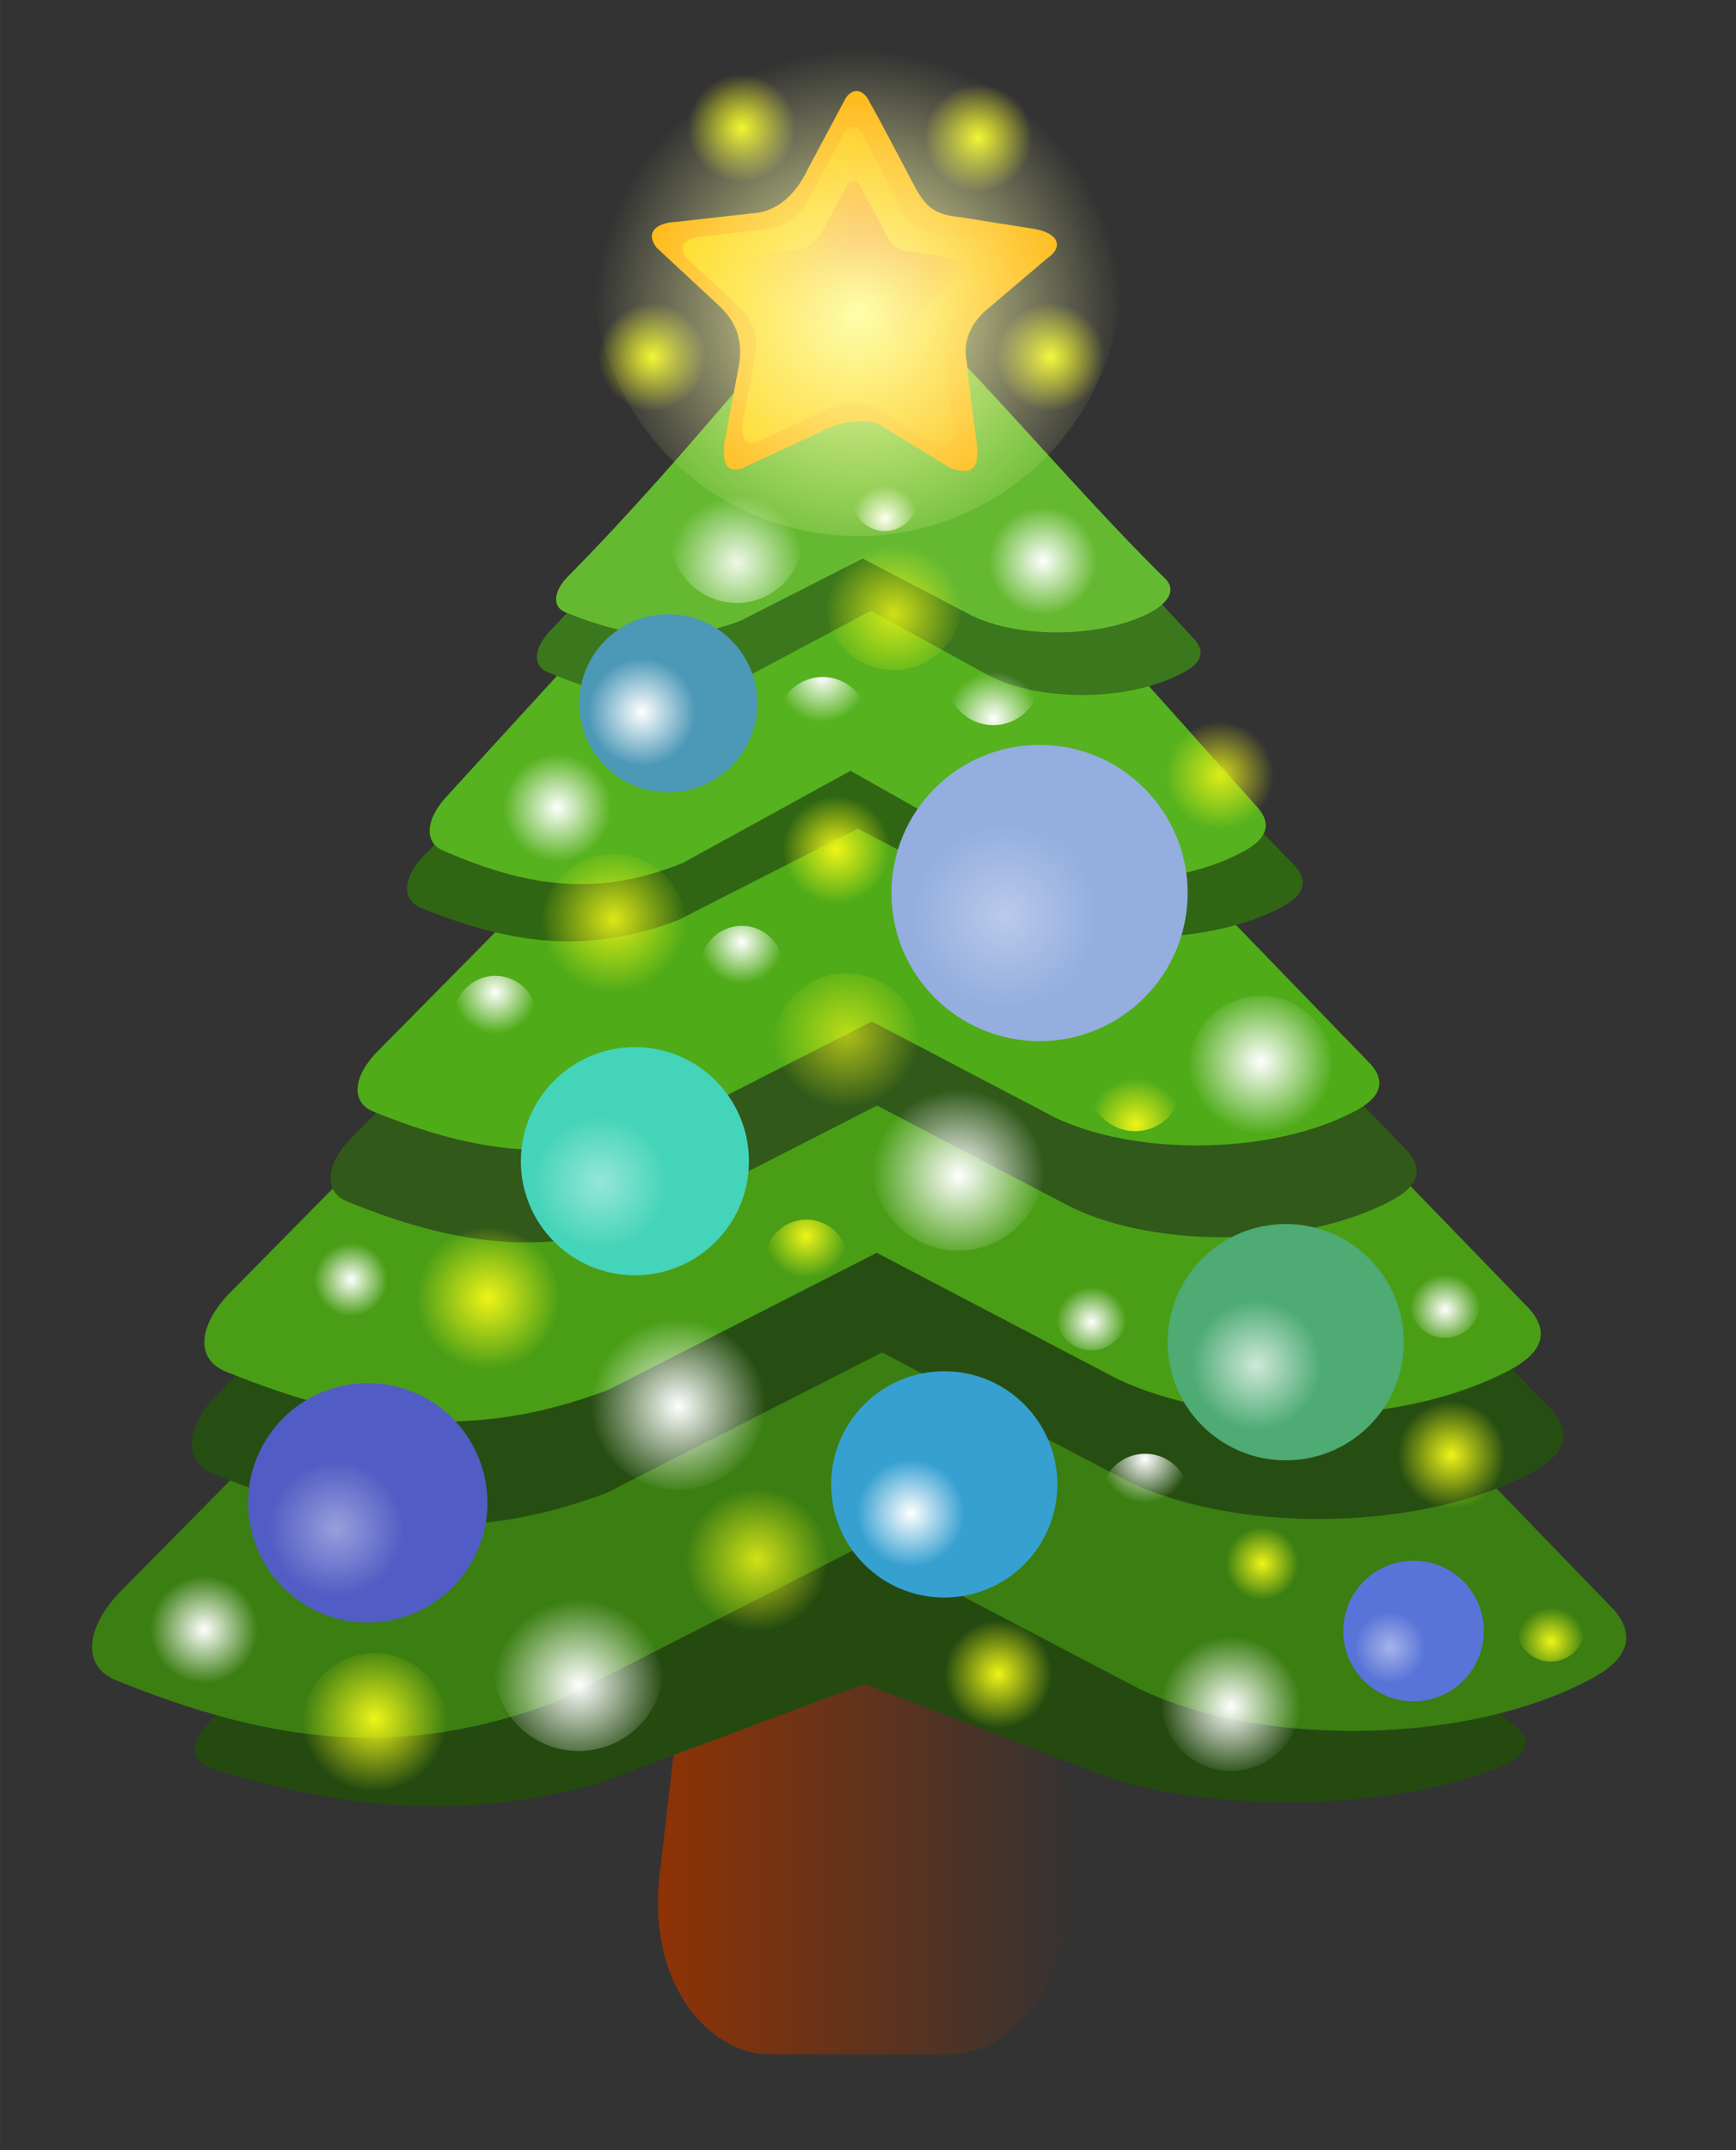 <?xml version="1.0" encoding="UTF-8" standalone="no"?>
<svg
   xmlns:dc="http://purl.org/dc/elements/1.1/"
   xmlns:cc="http://creativecommons.org/ns#"
   xmlns:rdf="http://www.w3.org/1999/02/22-rdf-syntax-ns#"
   xmlns:svg="http://www.w3.org/2000/svg"
   xmlns="http://www.w3.org/2000/svg"
   xmlns:xlink="http://www.w3.org/1999/xlink"
   xmlns:sodipodi="http://sodipodi.sourceforge.net/DTD/sodipodi-0.dtd"
   xmlns:inkscape="http://www.inkscape.org/namespaces/inkscape"
   width="21"
   height="26"
   viewBox="0 0 5.556 6.879"
   version="1.1"
   id="svg8"
   inkscape:version="0.92.3 (2405546, 2018-03-11)"
   sodipodi:docname="Ani_hh_2.svg">
  <rect x="0" y="0" width="5.556" height="6.879" fill="#333333" stroke="none"/>
  <defs
     id="defs2">
    <linearGradient
       inkscape:collect="always"
       id="linearGradient4262">
      <stop
         style="stop-color:#fdffaa;stop-opacity:1;"
         offset="0"
         id="stop4258" />
      <stop
         style="stop-color:#fdffaa;stop-opacity:0;"
         offset="1"
         id="stop4260" />
    </linearGradient>
    <linearGradient
       inkscape:collect="always"
       id="linearGradient4043">
      <stop
         style="stop-color:#eff418;stop-opacity:1;"
         offset="0"
         id="stop4039" />
      <stop
         style="stop-color:#eff418;stop-opacity:0;"
         offset="1"
         id="stop4041" />
    </linearGradient>
    <linearGradient
       inkscape:collect="always"
       id="linearGradient3801">
      <stop
         style="stop-color:#ffffff;stop-opacity:1;"
         offset="0"
         id="stop3797" />
      <stop
         style="stop-color:#ffffff;stop-opacity:0;"
         offset="1"
         id="stop3799" />
    </linearGradient>
    <linearGradient
       inkscape:collect="always"
       id="linearGradient3719">
      <stop
         style="stop-color:#ffffff;stop-opacity:1;"
         offset="0"
         id="stop3715" />
      <stop
         style="stop-color:#ffffff;stop-opacity:0;"
         offset="1"
         id="stop3717" />
    </linearGradient>
    <linearGradient
       inkscape:collect="always"
       id="linearGradient3593">
      <stop
         style="stop-color:#8f3305;stop-opacity:1;"
         offset="0"
         id="stop3589" />
      <stop
         style="stop-color:#8f3305;stop-opacity:0;"
         offset="1"
         id="stop3591" />
    </linearGradient>
    <linearGradient
       inkscape:collect="always"
       id="linearGradient1569">
      <stop
         style="stop-color:#f40b28;stop-opacity:1;"
         offset="0"
         id="stop1565" />
      <stop
         style="stop-color:#f40b28;stop-opacity:0;"
         offset="1"
         id="stop1567" />
    </linearGradient>
    <linearGradient
       inkscape:collect="always"
       id="linearGradient1537">
      <stop
         style="stop-color:#ffd200;stop-opacity:1;"
         offset="0"
         id="stop1533" />
      <stop
         style="stop-color:#ffd200;stop-opacity:0;"
         offset="1"
         id="stop1535" />
    </linearGradient>
    <linearGradient
       inkscape:collect="always"
       id="linearGradient1521">
      <stop
         style="stop-color:#59341f;stop-opacity:1;"
         offset="0"
         id="stop1517" />
      <stop
         style="stop-color:#59341f;stop-opacity:0;"
         offset="1"
         id="stop1519" />
    </linearGradient>
    <linearGradient
       inkscape:collect="always"
       id="linearGradient5014">
      <stop
         style="stop-color:#ffffff;stop-opacity:1;"
         offset="0"
         id="stop5010" />
      <stop
         style="stop-color:#ffffff;stop-opacity:0;"
         offset="1"
         id="stop5012" />
    </linearGradient>
    <linearGradient
       inkscape:collect="always"
       xlink:href="#linearGradient1537"
       id="linearGradient1539"
       x1="2.182"
       y1="291.033"
       x2="3.27"
       y2="291.033"
       gradientUnits="userSpaceOnUse" />
    <radialGradient
       inkscape:collect="always"
       xlink:href="#linearGradient1569"
       id="radialGradient1571"
       cx="2.727"
       cy="291.043"
       fx="2.727"
       fy="291.043"
       r="0.367"
       gradientTransform="matrix(1,0,0,0.937,0,18.206)"
       gradientUnits="userSpaceOnUse" />
    <radialGradient
       inkscape:collect="always"
       xlink:href="#linearGradient1521"
       id="radialGradient1573"
       cx="2.77"
       cy="295.979"
       fx="2.77"
       fy="295.979"
       r="0.676"
       gradientTransform="matrix(1,0,0,1.074,0,-21.785)"
       gradientUnits="userSpaceOnUse" />
    <linearGradient
       inkscape:collect="always"
       xlink:href="#linearGradient3593"
       id="linearGradient3595"
       x1="2.094"
       y1="295.979"
       x2="3.446"
       y2="295.979"
       gradientUnits="userSpaceOnUse" />
    <radialGradient
       inkscape:collect="always"
       xlink:href="#linearGradient3801"
       id="radialGradient3803"
       cx="1.076"
       cy="295.012"
       fx="1.076"
       fy="295.012"
       r="0.216"
       gradientUnits="userSpaceOnUse" />
    <radialGradient
       inkscape:collect="always"
       xlink:href="#linearGradient5014"
       id="radialGradient3805"
       cx="2.915"
       cy="294.963"
       fx="2.915"
       fy="294.963"
       r="0.173"
       gradientUnits="userSpaceOnUse" />
    <radialGradient
       inkscape:collect="always"
       xlink:href="#linearGradient5014"
       id="radialGradient3807"
       cx="4.021"
       cy="294.489"
       fx="4.021"
       fy="294.489"
       r="0.209"
       gradientUnits="userSpaceOnUse" />
    <radialGradient
       inkscape:collect="always"
       xlink:href="#linearGradient5014"
       id="radialGradient3809"
       cx="4.449"
       cy="295.392"
       fx="4.449"
       fy="295.392"
       r="0.114"
       gradientUnits="userSpaceOnUse" />
    <radialGradient
       inkscape:collect="always"
       xlink:href="#linearGradient3719"
       id="radialGradient3811"
       cx="3.216"
       cy="293.052"
       fx="3.216"
       fy="293.052"
       r="0.296"
       gradientUnits="userSpaceOnUse" />
    <radialGradient
       inkscape:collect="always"
       xlink:href="#linearGradient5014"
       id="radialGradient3813"
       cx="1.921"
       cy="293.904"
       fx="1.921"
       fy="293.904"
       r="0.216"
       gradientUnits="userSpaceOnUse" />
    <radialGradient
       inkscape:collect="always"
       xlink:href="#linearGradient5014"
       id="radialGradient3815"
       cx="2.054"
       cy="292.4"
       fx="2.054"
       fy="292.4"
       r="0.173"
       gradientUnits="userSpaceOnUse" />
    <radialGradient
       gradientTransform="translate(1.284,-0.483)"
       inkscape:collect="always"
       xlink:href="#linearGradient3801"
       id="radialGradient3815-0"
       cx="2.054"
       cy="292.4"
       fx="2.054"
       fy="292.4"
       r="0.173"
       gradientUnits="userSpaceOnUse" />
    <radialGradient
       gradientTransform="matrix(0.608,0,0,0.608,1.584,114.001)"
       inkscape:collect="always"
       xlink:href="#linearGradient3801"
       id="radialGradient3815-2"
       cx="2.054"
       cy="292.4"
       fx="2.054"
       fy="292.4"
       r="0.173"
       gradientUnits="userSpaceOnUse" />
    <radialGradient
       gradientTransform="matrix(0.838,0,0,0.838,0.911,47.255)"
       inkscape:collect="always"
       xlink:href="#linearGradient3801"
       id="radialGradient3815-6"
       cx="2.054"
       cy="292.4"
       fx="2.054"
       fy="292.4"
       r="0.173"
       gradientUnits="userSpaceOnUse" />
    <radialGradient
       gradientTransform="matrix(1.346,0,0,1.346,1.27,-100.056)"
       inkscape:collect="always"
       xlink:href="#linearGradient3801"
       id="radialGradient3815-7"
       cx="2.054"
       cy="292.4"
       fx="2.054"
       fy="292.4"
       r="0.173"
       gradientUnits="userSpaceOnUse" />
    <radialGradient
       gradientTransform="matrix(0.769,0,0,0.769,0.794,68.278)"
       inkscape:collect="always"
       xlink:href="#linearGradient3801"
       id="radialGradient3815-00"
       cx="2.054"
       cy="292.4"
       fx="2.054"
       fy="292.4"
       r="0.173"
       gradientUnits="userSpaceOnUse" />
    <radialGradient
       gradientTransform="matrix(1.6,0,0,1.6,-0.219,-173.959)"
       inkscape:collect="always"
       xlink:href="#linearGradient3801"
       id="radialGradient3815-3"
       cx="2.054"
       cy="292.4"
       fx="2.054"
       fy="292.4"
       r="0.173"
       gradientUnits="userSpaceOnUse" />
    <radialGradient
       gradientTransform="translate(-1.401,2.935)"
       inkscape:collect="always"
       xlink:href="#linearGradient3801"
       id="radialGradient3815-31"
       cx="2.054"
       cy="292.4"
       fx="2.054"
       fy="292.4"
       r="0.173"
       gradientUnits="userSpaceOnUse" />
    <radialGradient
       gradientTransform="matrix(1.577,0,0,1.577,-1.387,-165.607)"
       inkscape:collect="always"
       xlink:href="#linearGradient3801"
       id="radialGradient3815-76"
       cx="2.054"
       cy="292.4"
       fx="2.054"
       fy="292.4"
       r="0.173"
       gradientUnits="userSpaceOnUse" />
    <radialGradient
       gradientTransform="matrix(1.3,0,0,1.3,1.269,-84.54)"
       inkscape:collect="always"
       xlink:href="#linearGradient3801"
       id="radialGradient3815-23"
       cx="2.054"
       cy="292.4"
       fx="2.054"
       fy="292.4"
       r="0.173"
       gradientUnits="userSpaceOnUse" />
    <radialGradient
       gradientTransform="matrix(0.677,0,0,0.677,-0.267,96.259)"
       inkscape:collect="always"
       xlink:href="#linearGradient3801"
       id="radialGradient3815-78"
       cx="2.054"
       cy="292.4"
       fx="2.054"
       fy="292.4"
       r="0.173"
       gradientUnits="userSpaceOnUse" />
    <radialGradient
       gradientTransform="matrix(1.623,0,0,1.623,-1.163,-179.944)"
       inkscape:collect="always"
       xlink:href="#linearGradient3801"
       id="radialGradient3815-60"
       cx="2.054"
       cy="292.4"
       fx="2.054"
       fy="292.4"
       r="0.173"
       gradientUnits="userSpaceOnUse" />
    <radialGradient
       gradientTransform="matrix(0.769,0,0,0.769,0.005,68.438)"
       inkscape:collect="always"
       xlink:href="#linearGradient3801"
       id="radialGradient3815-4"
       cx="2.054"
       cy="292.4"
       fx="2.054"
       fy="292.4"
       r="0.173"
       gradientUnits="userSpaceOnUse" />
    <radialGradient
       gradientTransform="matrix(0.815,0,0,0.815,1.99,56.483)"
       inkscape:collect="always"
       xlink:href="#linearGradient3801"
       id="radialGradient3815-22"
       cx="2.054"
       cy="292.4"
       fx="2.054"
       fy="292.4"
       r="0.173"
       gradientUnits="userSpaceOnUse" />
    <radialGradient
       gradientTransform="matrix(0.654,0,0,0.654,2.15,103.121)"
       inkscape:collect="always"
       xlink:href="#linearGradient3801"
       id="radialGradient3815-40"
       cx="2.054"
       cy="292.4"
       fx="2.054"
       fy="292.4"
       r="0.173"
       gradientUnits="userSpaceOnUse" />
    <radialGradient
       gradientTransform="matrix(0.654,0,0,0.654,3.282,103.081)"
       inkscape:collect="always"
       xlink:href="#linearGradient3801"
       id="radialGradient3815-1"
       cx="2.054"
       cy="292.4"
       fx="2.054"
       fy="292.4"
       r="0.173"
       gradientUnits="userSpaceOnUse" />
    <radialGradient
       gradientTransform="matrix(0.862,0,0,0.862,1.409,40.369)"
       inkscape:collect="always"
       xlink:href="#linearGradient3801"
       id="radialGradient3815-8"
       cx="2.054"
       cy="292.4"
       fx="2.054"
       fy="292.4"
       r="0.173"
       gradientUnits="userSpaceOnUse" />
    <radialGradient
       gradientTransform="matrix(1.231,0,0,1.231,-0.17,-68.026)"
       inkscape:collect="always"
       xlink:href="#linearGradient3801"
       id="radialGradient3815-05"
       cx="2.054"
       cy="292.4"
       fx="2.054"
       fy="292.4"
       r="0.173"
       gradientUnits="userSpaceOnUse" />
    <radialGradient
       gradientTransform="translate(-0.27,0.306)"
       inkscape:collect="always"
       xlink:href="#linearGradient3801"
       id="radialGradient3815-32"
       cx="2.054"
       cy="292.4"
       fx="2.054"
       fy="292.4"
       r="0.173"
       gradientUnits="userSpaceOnUse" />
    <radialGradient
       inkscape:collect="always"
       xlink:href="#linearGradient4043"
       id="radialGradient4045"
       cx="4.645"
       cy="294.777"
       fx="4.645"
       fy="294.777"
       r="0.173"
       gradientUnits="userSpaceOnUse" />
    <radialGradient
       gradientTransform="matrix(0.862,0,0,0.862,-0.369,39.62)"
       inkscape:collect="always"
       xlink:href="#linearGradient4043"
       id="radialGradient4045-0"
       cx="4.645"
       cy="294.777"
       fx="4.645"
       fy="294.777"
       r="0.173"
       gradientUnits="userSpaceOnUse" />
    <radialGradient
       gradientTransform="translate(-1.45,0.701)"
       inkscape:collect="always"
       xlink:href="#linearGradient4043"
       id="radialGradient4045-8"
       cx="4.645"
       cy="294.777"
       fx="4.645"
       fy="294.777"
       r="0.173"
       gradientUnits="userSpaceOnUse" />
    <radialGradient
       gradientTransform="matrix(1.323,0,0,1.323,-3.723,-94.881)"
       inkscape:collect="always"
       xlink:href="#linearGradient4043"
       id="radialGradient4045-3"
       cx="4.645"
       cy="294.777"
       fx="4.645"
       fy="294.777"
       r="0.173"
       gradientUnits="userSpaceOnUse" />
    <radialGradient
       gradientTransform="matrix(0.677,0,0,0.677,0.895,95.558)"
       inkscape:collect="always"
       xlink:href="#linearGradient4043"
       id="radialGradient4045-05"
       cx="4.645"
       cy="294.777"
       fx="4.645"
       fy="294.777"
       r="0.173"
       gradientUnits="userSpaceOnUse" />
    <radialGradient
       gradientTransform="matrix(1.323,0,0,1.323,-4.583,-95.718)"
       inkscape:collect="always"
       xlink:href="#linearGradient4043"
       id="radialGradient4045-6"
       cx="4.645"
       cy="294.777"
       fx="4.645"
       fy="294.777"
       r="0.173"
       gradientUnits="userSpaceOnUse" />
    <radialGradient
       gradientTransform="matrix(1.346,0,0,1.346,-4.288,-103.71)"
       inkscape:collect="always"
       xlink:href="#linearGradient4043"
       id="radialGradient4045-68"
       cx="4.645"
       cy="294.777"
       fx="4.645"
       fy="294.777"
       r="0.173"
       gradientUnits="userSpaceOnUse" />
    <radialGradient
       gradientTransform="translate(-1.968,-1.936)"
       inkscape:collect="always"
       xlink:href="#linearGradient4043"
       id="radialGradient4045-2"
       cx="4.645"
       cy="294.777"
       fx="4.645"
       fy="294.777"
       r="0.173"
       gradientUnits="userSpaceOnUse" />
    <radialGradient
       gradientTransform="matrix(1.277,0,0,1.277,-3.071,-84.346)"
       inkscape:collect="always"
       xlink:href="#linearGradient4043"
       id="radialGradient4045-9"
       cx="4.645"
       cy="294.777"
       fx="4.645"
       fy="294.777"
       r="0.173"
       gradientUnits="userSpaceOnUse" />
    <radialGradient
       gradientTransform="translate(-2.557,-3.513)"
       inkscape:collect="always"
       xlink:href="#linearGradient4043"
       id="radialGradient4045-81"
       cx="4.645"
       cy="294.777"
       fx="4.645"
       fy="294.777"
       r="0.173"
       gradientUnits="userSpaceOnUse" />
    <radialGradient
       gradientTransform="translate(-2.271,-4.246)"
       inkscape:collect="always"
       xlink:href="#linearGradient4043"
       id="radialGradient4045-96"
       cx="4.645"
       cy="294.777"
       fx="4.645"
       fy="294.777"
       r="0.173"
       gradientUnits="userSpaceOnUse" />
    <radialGradient
       gradientTransform="translate(-1.514,-4.214)"
       inkscape:collect="always"
       xlink:href="#linearGradient4043"
       id="radialGradient4045-97"
       cx="4.645"
       cy="294.777"
       fx="4.645"
       fy="294.777"
       r="0.173"
       gradientUnits="userSpaceOnUse" />
    <radialGradient
       gradientTransform="translate(-1.283,-3.513)"
       inkscape:collect="always"
       xlink:href="#linearGradient4043"
       id="radialGradient4045-1"
       cx="4.645"
       cy="294.777"
       fx="4.645"
       fy="294.777"
       r="0.173"
       gradientUnits="userSpaceOnUse" />
    <radialGradient
       gradientTransform="matrix(0.769,0,0,0.769,-0.992,67.39)"
       inkscape:collect="always"
       xlink:href="#linearGradient4043"
       id="radialGradient4045-02"
       cx="4.645"
       cy="294.777"
       fx="4.645"
       fy="294.777"
       r="0.173"
       gradientUnits="userSpaceOnUse" />
    <radialGradient
       gradientTransform="matrix(0.631,0,0,0.631,2.033,109.368)"
       inkscape:collect="always"
       xlink:href="#linearGradient4043"
       id="radialGradient4045-4"
       cx="4.645"
       cy="294.777"
       fx="4.645"
       fy="294.777"
       r="0.173"
       gradientUnits="userSpaceOnUse" />
    <radialGradient
       gradientTransform="matrix(1.346,0,0,1.346,-5.053,-101.152)"
       inkscape:collect="always"
       xlink:href="#linearGradient4043"
       id="radialGradient4045-5"
       cx="4.645"
       cy="294.777"
       fx="4.645"
       fy="294.777"
       r="0.173"
       gradientUnits="userSpaceOnUse" />
    <radialGradient
       gradientTransform="matrix(1.369,0,0,1.369,-3.651,-110.125)"
       inkscape:collect="always"
       xlink:href="#linearGradient4043"
       id="radialGradient4045-18"
       cx="4.645"
       cy="294.777"
       fx="4.645"
       fy="294.777"
       r="0.173"
       gradientUnits="userSpaceOnUse" />
    <radialGradient
       gradientTransform="translate(-0.741,-2.175)"
       inkscape:collect="always"
       xlink:href="#linearGradient4043"
       id="radialGradient4045-20"
       cx="4.645"
       cy="294.777"
       fx="4.645"
       fy="294.777"
       r="0.173"
       gradientUnits="userSpaceOnUse" />
    <radialGradient
       inkscape:collect="always"
       xlink:href="#linearGradient4262"
       id="radialGradient4264"
       cx="5.063"
       cy="292.877"
       fx="5.063"
       fy="292.877"
       r="0.742"
       gradientUnits="userSpaceOnUse"
       gradientTransform="matrix(1.14,0,0,1.14,-3.025,-42.753)" />
  </defs>
  <sodipodi:namedview
     id="base"
     pagecolor="#ffffff"
     bordercolor="#666666"
     borderopacity="1.0"
     inkscape:pageopacity="0.0"
     inkscape:pageshadow="2"
     inkscape:zoom="33.210618"
     inkscape:cx="18.372232"
     inkscape:cy="15.062271"
     inkscape:document-units="mm"
     inkscape:current-layer="layer1"
     showgrid="false"
     inkscape:window-width="1920"
     inkscape:window-height="1138"
     inkscape:window-x="-8"
     inkscape:window-y="32"
     inkscape:window-maximized="1"
     showguides="true"
     inkscape:guide-bbox="true"
     guidetolerance="1"
     objecttolerance="4"
     gridtolerance="1"
     inkscape:snap-path-mask="true"
     inkscape:snap-path-clip="false"
     inkscape:showpageshadow="false">
    <sodipodi:guide
       position="335.335,274.24"
       orientation="0,1"
       id="guide1141"
       inkscape:locked="false" />
    <sodipodi:guide
       position="339.192,328.242"
       orientation="0,1"
       id="guide1143"
       inkscape:locked="false" />
    <sodipodi:guide
       position="330.731,340.81"
       orientation="0,1"
       id="guide1145"
       inkscape:locked="false" />
    <sodipodi:guide
       position="726.04,313.187"
       orientation="0,1"
       id="guide1147"
       inkscape:locked="false" />
    <sodipodi:guide
       position="691.076,289.296"
       orientation="0,1"
       id="guide1149"
       inkscape:locked="false" />
    <sodipodi:guide
       position="365.073,726.12"
       orientation="1,0"
       id="guide1161"
       inkscape:locked="false" />
    <sodipodi:guide
       position="365.073,282.328"
       orientation="1,0"
       id="guide1163"
       inkscape:locked="false" />
    <sodipodi:guide
       position="385.604,301.241"
       orientation="1,0"
       id="guide1165"
       inkscape:locked="false" />
    <sodipodi:guide
       position="399.926,620.774"
       orientation="1,0"
       id="guide1167"
       inkscape:locked="false" />
    <sodipodi:guide
       position="388.59,302.735"
       orientation="1,0"
       id="guide1169"
       inkscape:locked="false" />
    <sodipodi:guide
       position="767.072,317.069"
       orientation="0,1"
       id="guide1171"
       inkscape:locked="false" />
    <sodipodi:guide
       position="421.937,294.647"
       orientation="1,0"
       id="guide1173"
       inkscape:locked="false" />
    <sodipodi:guide
       position="436.993,284.941"
       orientation="1,0"
       id="guide1175"
       inkscape:locked="false" />
    <sodipodi:guide
       position="447.901,614.571"
       orientation="1,0"
       id="guide1177"
       inkscape:locked="false" />
    <sodipodi:guide
       position="474.073,289.296"
       orientation="1,0"
       id="guide1179"
       inkscape:locked="false" />
    <sodipodi:guide
       position="486.777,766.353"
       orientation="1,0"
       id="guide1181"
       inkscape:locked="false" />
    <sodipodi:guide
       position="503.562,264.411"
       orientation="1,0"
       id="guide1183"
       inkscape:locked="false" />
    <sodipodi:guide
       position="510.764,797.784"
       orientation="1,0"
       id="guide1185"
       inkscape:locked="false" />
    <sodipodi:guide
       position="719.619,702.662"
       orientation="1,0"
       id="guide1187"
       inkscape:locked="false" />
    <sodipodi:guide
       position="576.109,684.051"
       orientation="1,0"
       id="guide1189"
       inkscape:locked="false" />
    <sodipodi:guide
       position="528.548,691.909"
       orientation="1,0"
       id="guide1191"
       inkscape:locked="false" />
    <sodipodi:guide
       position="651.379,739.884"
       orientation="1,0"
       id="guide1193"
       inkscape:locked="false" />
    <sodipodi:guide
       position="590.997,786.618"
       orientation="1,0"
       id="guide1195"
       inkscape:locked="false" />
    <sodipodi:guide
       position="603.852,268.766"
       orientation="1,0"
       id="guide1197"
       inkscape:locked="false" />
    <sodipodi:guide
       position="617.165,260.553"
       orientation="1,0"
       id="guide1199"
       inkscape:locked="false" />
    <sodipodi:guide
       position="639.799,782.895"
       orientation="1,0"
       id="guide1201"
       inkscape:locked="false" />
    <sodipodi:guide
       position="620.027,262.669"
       orientation="1,0"
       id="guide1203"
       inkscape:locked="false" />
    <sodipodi:guide
       position="638.069,286.559"
       orientation="0,1"
       id="guide1205"
       inkscape:locked="false" />
    <sodipodi:guide
       position="646.655,304.725"
       orientation="1,0"
       id="guide1207"
       inkscape:locked="false" />
    <sodipodi:guide
       position="685.726,301.49"
       orientation="1,0"
       id="guide1209"
       inkscape:locked="false" />
    <sodipodi:guide
       position="659.471,289.296"
       orientation="1,0"
       id="guide1211"
       inkscape:locked="false" />
    <sodipodi:guide
       position="673.532,282.453"
       orientation="1,0"
       id="guide1213"
       inkscape:locked="false" />
    <sodipodi:guide
       position="700.657,289.296"
       orientation="1,0"
       id="guide1215"
       inkscape:locked="false" />
    <sodipodi:guide
       position="715.34,274.24"
       orientation="1,0"
       id="guide1217"
       inkscape:locked="false" />
    <sodipodi:guide
       position="766.384,329.763"
       orientation="1,0"
       id="guide1219"
       inkscape:locked="false" />
    <sodipodi:guide
       position="754.783,286.559"
       orientation="1,0"
       id="guide1221"
       inkscape:locked="false" />
    <sodipodi:guide
       position="752.17,282.577"
       orientation="1,0"
       id="guide1223"
       inkscape:locked="false" />
    <sodipodi:guide
       position="503.562,806.469"
       orientation="1,0"
       id="guide1233"
       inkscape:locked="false" />
    <sodipodi:guide
       position="552.121,729.544"
       orientation="1,0"
       id="guide1235"
       inkscape:locked="false" />
    <sodipodi:guide
       position="356.308,308.184"
       orientation="1,0"
       id="guide1245"
       inkscape:locked="false" />
    <sodipodi:guide
       position="335.193,308.272"
       orientation="1,0"
       id="guide1247"
       inkscape:locked="false" />
    <sodipodi:guide
       position="519.358,726.12"
       orientation="0,1"
       id="guide1255"
       inkscape:locked="false" />
    <sodipodi:guide
       position="578.59,823.839"
       orientation="0,1"
       id="guide1257"
       inkscape:locked="false" />
    <sodipodi:guide
       position="545.504,629.46"
       orientation="0,1"
       id="guide1259"
       inkscape:locked="false" />
    <sodipodi:guide
       position="568.664,709.279"
       orientation="0,1"
       id="guide1261"
       inkscape:locked="false" />
    <sodipodi:guide
       position="519.358,726.12"
       orientation="0,1"
       id="guide1263"
       inkscape:locked="false" />
    <sodipodi:guide
       position="255.745,885.774"
       orientation="0,1"
       id="guide1265"
       inkscape:locked="false" />
    <sodipodi:guide
       position="519.035,915.239"
       orientation="0,1"
       id="guide1271"
       inkscape:locked="false" />
    <sodipodi:guide
       position="519.358,726.12"
       orientation="1,0"
       id="guide1277"
       inkscape:locked="false" />
    <sodipodi:guide
       position="519.358,900.162"
       orientation="0,1"
       id="guide1279"
       inkscape:locked="false" />
    <sodipodi:guide
       position="519.358,552.215"
       orientation="0,1"
       id="guide1281"
       inkscape:locked="false" />
    <sodipodi:guide
       position="345.387,726.12"
       orientation="1,0"
       id="guide1283"
       inkscape:locked="false" />
    <sodipodi:guide
       position="693.306,726.12"
       orientation="1,0"
       id="guide1285"
       inkscape:locked="false" />
    <sodipodi:guide
       position="463.104,814.596"
       orientation="1,0"
       id="guide1293"
       inkscape:locked="false" />
    <sodipodi:guide
       position="1747.563,2697.836"
       orientation="0,1"
       id="guide1553"
       inkscape:locked="false" />
    <sodipodi:guide
       position="1747.899,2090.921"
       orientation="0,1"
       id="guide1555"
       inkscape:locked="false" />
    <sodipodi:guide
       position="-1185.405,2090.957"
       orientation="1,0"
       id="guide1557"
       inkscape:locked="false" />
    <sodipodi:guide
       position="1747.899,2090.921"
       orientation="1,0"
       id="guide1559"
       inkscape:locked="false" />
    <sodipodi:guide
       position="3343.522,3843.092"
       orientation="1,0"
       id="guide1864"
       inkscape:locked="false" />
    <sodipodi:guide
       position="2484.786,3653.713"
       orientation="1,0"
       id="guide1866"
       inkscape:locked="false" />
    <sodipodi:guide
       position="4208.789,3369.644"
       orientation="1,0"
       id="guide1868"
       inkscape:locked="false" />
    <sodipodi:guide
       position="3239.624,3425.044"
       orientation="1,0"
       id="guide1872"
       inkscape:locked="false" />
    <sodipodi:guide
       position="3296.092,3734.497"
       orientation="1,0"
       id="guide1876"
       inkscape:locked="false" />
    <sodipodi:guide
       position="3316.905,3683.226"
       orientation="0,1"
       id="guide1878"
       inkscape:locked="false" />
    <sodipodi:guide
       position="3391.873,3688.969"
       orientation="1,0"
       id="guide1880"
       inkscape:locked="false" />
    <sodipodi:guide
       position="3296.092,3704.772"
       orientation="0,1"
       id="guide1882"
       inkscape:locked="false" />
  </sodipodi:namedview>
  <g
     inkscape:label="Ebene 1"
     inkscape:groupmode="layer"
     id="layer1"
     transform="translate(0,-290.12)">
    <path
       style="fill:url(#linearGradient3595);fill-opacity:1;stroke:url(#radialGradient1573);stroke-width:0.024;stroke-linecap:butt;stroke-linejoin:miter;stroke-miterlimit:4;stroke-dasharray:none;stroke-opacity:1"
       d="m 2.202,295.332 -0.087,0.754 c -0.058,0.396 0.171,0.606 0.342,0.606 h 0.585 c 0.229,-0.005 0.422,-0.286 0.389,-0.625 l -0.058,-0.802 z"
       id="path4893"
       inkscape:connector-curvature="0"
       sodipodi:nodetypes="ccccccc" />
    <path
       style="fill:#244a10;fill-opacity:1;stroke:none;stroke-width:0.015;stroke-linecap:butt;stroke-linejoin:miter;stroke-miterlimit:4;stroke-dasharray:none;stroke-opacity:1;opacity:1"
       d="m 1.352,295.12 -0.651,0.483 c -0.097,0.074 -0.108,0.153 -0.006,0.181 0.428,0.126 0.786,0.161 1.218,0.042 l 0.854,-0.319 0.763,0.293 c 0.328,0.116 0.871,0.114 1.214,-0.005 0.057,-0.02 0.204,-0.069 0.106,-0.154 L 4.151,295.112 c 0,0 -0.282,0.049 -0.755,0.003 -0.27,-0.056 -0.643,-0.278 -0.643,-0.278 0,0 -0.341,0.183 -0.708,0.251 0,0 -0.39,0.07 -0.693,0.033 z"
       id="path4795-8-3-0-1"
       inkscape:connector-curvature="0"
       sodipodi:nodetypes="ccccccscccccc" />
    <path
       style="fill:#3b7e12;fill-opacity:1;stroke:none;stroke-width:0.02;stroke-linecap:butt;stroke-linejoin:miter;stroke-miterlimit:4;stroke-dasharray:none;stroke-opacity:1;opacity:1"
       d="m 1.135,294.453 -0.751,0.76 c -0.112,0.117 -0.124,0.242 -0.007,0.285 0.493,0.199 0.906,0.254 1.404,0.066 l 0.985,-0.502 0.88,0.461 c 0.378,0.182 1.004,0.18 1.399,-0.008 0.065,-0.031 0.235,-0.108 0.122,-0.243 l -0.804,-0.831 c 0,0 -0.326,0.078 -0.87,0.005 -0.311,-0.087 -0.741,-0.439 -0.741,-0.439 0,0 -0.394,0.288 -0.817,0.395 0,0 -0.449,0.11 -0.799,0.051 z"
       id="path4795-8-3-0"
       inkscape:connector-curvature="0"
       sodipodi:nodetypes="ccccccscccccc" />
    <path
       style="fill:#274e12;fill-opacity:1;stroke:none;stroke-width:0.021;stroke-linecap:butt;stroke-linejoin:miter;stroke-miterlimit:4;stroke-dasharray:none;stroke-opacity:1;opacity:1"
       d="m 1.365,293.902 -0.671,0.68 c -0.1,0.104 -0.111,0.216 -0.007,0.255 0.441,0.178 0.81,0.227 1.255,0.059 l 0.881,-0.449 0.787,0.412 c 0.338,0.163 0.898,0.161 1.251,-0.007 0.058,-0.028 0.21,-0.097 0.109,-0.217 l -0.719,-0.743 c 0,0 -0.291,0.07 -0.778,0.004 -0.278,-0.078 -0.662,-0.392 -0.662,-0.392 0,0 -0.352,0.257 -0.73,0.353 0,0 -0.402,0.098 -0.715,0.046 z"
       id="path4795-8-3-02"
       inkscape:connector-curvature="0"
       sodipodi:nodetypes="ccccccscccccc" />
    <path
       style="fill:#4a9e16;fill-opacity:1;stroke:none;stroke-width:0.022;stroke-linecap:butt;stroke-linejoin:miter;stroke-miterlimit:4;stroke-dasharray:none;stroke-opacity:1;opacity:1"
       d="m 1.386,293.597 -0.654,0.663 c -0.097,0.102 -0.108,0.21 -0.007,0.249 0.43,0.174 0.79,0.222 1.223,0.057 l 0.858,-0.438 0.767,0.402 c 0.329,0.159 0.875,0.157 1.219,-0.007 0.057,-0.027 0.205,-0.094 0.106,-0.212 l -0.701,-0.724 c 0,0 -0.284,0.068 -0.758,0.004 -0.271,-0.076 -0.646,-0.382 -0.646,-0.382 0,0 -0.343,0.251 -0.712,0.344 0,0 -0.392,0.096 -0.697,0.045 z"
       id="path4795-8-3-2"
       inkscape:connector-curvature="0"
       sodipodi:nodetypes="ccccccscccccc" />
    <path
       style="fill:#30591a;fill-opacity:1;stroke:none;stroke-width:0.022;stroke-linecap:butt;stroke-linejoin:miter;stroke-miterlimit:4;stroke-dasharray:none;stroke-opacity:1;opacity:1"
       d="m 1.653,293.226 -0.532,0.538 c -0.079,0.083 -0.088,0.171 -0.005,0.202 0.349,0.141 0.642,0.18 0.994,0.047 l 0.697,-0.356 0.623,0.326 c 0.268,0.129 0.711,0.127 0.991,-0.006 0.046,-0.022 0.167,-0.077 0.086,-0.172 l -0.57,-0.588 c 0,0 -0.231,0.055 -0.616,0.003 -0.22,-0.062 -0.525,-0.311 -0.525,-0.311 0,0 -0.279,0.204 -0.578,0.28 0,0 -0.318,0.078 -0.566,0.036 z"
       id="path4795-8-3"
       inkscape:connector-curvature="0"
       sodipodi:nodetypes="ccccccscccccc" />
    <path
       style="fill:#4fab18;fill-opacity:1;stroke:none;stroke-width:0.021;stroke-linecap:butt;stroke-linejoin:miter;stroke-miterlimit:4;stroke-dasharray:none;stroke-opacity:1;opacity:1"
       d="m 1.704,292.982 -0.5,0.506 c -0.074,0.078 -0.083,0.161 -0.005,0.19 0.329,0.133 0.603,0.169 0.935,0.044 l 0.656,-0.334 0.586,0.307 c 0.252,0.121 0.669,0.12 0.932,-0.006 0.044,-0.021 0.157,-0.072 0.081,-0.162 l -0.536,-0.554 c 0,0 -0.217,0.052 -0.58,0.003 -0.207,-0.058 -0.493,-0.292 -0.493,-0.292 0,0 -0.262,0.192 -0.544,0.263 0,0 -0.299,0.073 -0.532,0.034 z"
       id="path4795-8"
       inkscape:connector-curvature="0"
       sodipodi:nodetypes="ccccccscccccc" />
    <path
       style="fill:#306613;fill-opacity:1;stroke:none;stroke-width:0.023;stroke-linecap:butt;stroke-linejoin:miter;stroke-miterlimit:4;stroke-dasharray:none;stroke-opacity:1;opacity:1"
       d="m 1.793,292.415 -0.438,0.444 c -0.065,0.068 -0.072,0.141 -0.004,0.167 0.288,0.116 0.529,0.148 0.819,0.038 l 0.575,-0.293 0.514,0.269 c 0.221,0.106 0.586,0.105 0.817,-0.005 0.038,-0.018 0.137,-0.063 0.071,-0.142 l -0.469,-0.485 c 0,0 -0.19,0.045 -0.508,0.003 -0.182,-0.051 -0.432,-0.256 -0.432,-0.256 0,0 -0.23,0.168 -0.477,0.23 0,0 -0.262,0.064 -0.467,0.03 z"
       id="path4795-1"
       inkscape:connector-curvature="0"
       sodipodi:nodetypes="ccccccscccccc" />
    <path
       style="fill:#56b21e;fill-opacity:1;stroke:none;stroke-width:0.021;stroke-linecap:butt;stroke-linejoin:miter;stroke-miterlimit:4;stroke-dasharray:none;stroke-opacity:1;opacity:1"
       d="m 1.833,292.227 -0.409,0.447 c -0.061,0.069 -0.068,0.142 -0.004,0.168 0.269,0.117 0.494,0.149 0.765,0.039 l 0.537,-0.295 0.48,0.271 c 0.206,0.107 0.547,0.106 0.762,-0.005 0.036,-0.018 0.128,-0.064 0.066,-0.143 L 3.591,292.219 c 0,0 -0.177,0.046 -0.474,0.003 -0.17,-0.051 -0.404,-0.258 -0.404,-0.258 0,0 -0.214,0.169 -0.445,0.232 0,0 -0.245,0.064 -0.436,0.03 z"
       id="path4795"
       inkscape:connector-curvature="0"
       sodipodi:nodetypes="ccccccscccccc" />
    <path
       style="fill:#3b771c;fill-opacity:1;stroke:none;stroke-width:0.023;stroke-linecap:butt;stroke-linejoin:miter;stroke-miterlimit:4;stroke-dasharray:none;stroke-opacity:1;opacity:1"
       d="m 2.082,291.798 -0.325,0.344 c -0.048,0.053 -0.054,0.109 -0.003,0.129 0.213,0.09 0.392,0.115 0.607,0.03 l 0.426,-0.227 0.381,0.209 c 0.164,0.082 0.434,0.081 0.605,-0.004 0.028,-0.014 0.102,-0.049 0.053,-0.11 l -0.348,-0.376 c 0,0 -0.141,0.035 -0.376,0.002 -0.135,-0.04 -0.321,-0.199 -0.321,-0.199 0,0 -0.17,0.13 -0.353,0.179 0,0 -0.194,0.05 -0.346,0.023 z"
       id="path4795-86"
       inkscape:connector-curvature="0"
       sodipodi:nodetypes="ccccccscccccc" />
    <path
       style="fill:#65b931;fill-opacity:1;stroke:none;stroke-width:0.021;stroke-linecap:butt;stroke-linejoin:miter;stroke-miterlimit:4;stroke-dasharray:none;stroke-opacity:1;opacity:1"
       d="m 1.815,291.967 c -0.044,0.046 -0.049,0.096 -0.003,0.113 0.196,0.079 0.36,0.101 0.558,0.026 l 0.391,-0.199 0.35,0.183 c 0.15,0.072 0.399,0.071 0.556,-0.003 0.026,-0.012 0.111,-0.058 0.066,-0.112 -0.327,-0.321 -0.665,-0.745 -0.993,-1.027 -0.218,0.2 -0.519,0.608 -0.925,1.019 z"
       id="path4795-7"
       inkscape:connector-curvature="0"
       sodipodi:nodetypes="cccccsccc" />
    <path
       style="fill:#ffac00;fill-opacity:1;stroke:none;stroke-width:0.01;stroke-linecap:butt;stroke-linejoin:miter;stroke-miterlimit:4;stroke-dasharray:none;stroke-opacity:1"
       d="m 2.784,290.447 c -0.029,-0.056 -0.065,-0.036 -0.079,-0.01 l -0.117,0.219 c -0.047,0.1 -0.112,0.144 -0.185,0.147 l -0.24,0.027 c -0.065,0.003 -0.098,0.035 -0.062,0.082 l 0.199,0.185 c 0.079,0.073 0.072,0.147 0.064,0.197 l -0.043,0.228 c -0.014,0.078 0.002,0.128 0.082,0.083 l 0.223,-0.103 c 0.062,-0.036 0.16,-0.05 0.207,-0.012 0,0 0.157,0.095 0.205,0.126 0.093,0.036 0.094,-0.024 0.088,-0.079 -0.01,-0.076 -0.027,-0.196 -0.031,-0.254 -0.014,-0.061 0.004,-0.123 0.065,-0.174 l 0.192,-0.163 c 0.049,-0.032 0.041,-0.078 -0.038,-0.093 l -0.24,-0.038 c -0.09,-0.008 -0.115,-0.041 -0.147,-0.099 0,0 -0.129,-0.247 -0.144,-0.269 z"
       id="path4791"
       inkscape:connector-curvature="0"
       sodipodi:nodetypes="ccccccccccccccccccccc" />
    <circle
       style="opacity:1;fill:#4c98b7;fill-opacity:1;stroke:none;stroke-width:0.01;stroke-linecap:round;stroke-linejoin:round;stroke-miterlimit:4;stroke-dasharray:none;stroke-dashoffset:19.011;stroke-opacity:1;paint-order:markers fill stroke"
       id="path4881"
       cx="2.139"
       cy="292.37"
       r="0.285" />
    <circle
       style="opacity:1;fill:#94aedf;fill-opacity:1;stroke:none;stroke-width:0.01;stroke-linecap:round;stroke-linejoin:round;stroke-miterlimit:4;stroke-dasharray:none;stroke-dashoffset:19.011;stroke-opacity:1;paint-order:markers fill stroke"
       id="path4883"
       cx="3.327"
       cy="292.977"
       r="0.474" />
    <circle
       style="opacity:1;fill:#44d4b9;fill-opacity:1;stroke:none;stroke-width:0.01;stroke-linecap:round;stroke-linejoin:round;stroke-miterlimit:4;stroke-dasharray:none;stroke-dashoffset:19.011;stroke-opacity:1;paint-order:markers fill stroke"
       id="path4887"
       cx="2.032"
       cy="293.835"
       r="0.365" />
    <circle
       style="opacity:1;fill:#515dc4;fill-opacity:1;stroke:none;stroke-width:0.01;stroke-linecap:round;stroke-linejoin:round;stroke-miterlimit:4;stroke-dasharray:none;stroke-dashoffset:19.011;stroke-opacity:1;paint-order:markers fill stroke"
       id="path4889"
       cx="1.177"
       cy="294.928"
       r="0.383" />
    <circle
       style="opacity:1;fill:#4dab73;fill-opacity:1;stroke:none;stroke-width:0.01;stroke-linecap:round;stroke-linejoin:round;stroke-miterlimit:4;stroke-dasharray:none;stroke-dashoffset:19.011;stroke-opacity:1;paint-order:markers fill stroke"
       id="path4891"
       cx="4.115"
       cy="294.414"
       r="0.378" />
    <circle
       style="opacity:1;fill:#36a0d1;fill-opacity:1;stroke:none;stroke-width:0.01;stroke-linecap:round;stroke-linejoin:round;stroke-miterlimit:4;stroke-dasharray:none;stroke-dashoffset:19.011;stroke-opacity:1;paint-order:markers fill stroke"
       id="path4895"
       cx="3.022"
       cy="294.869"
       inkscape:transform-center-x="-0.33439704"
       inkscape:transform-center-y="0.20353845"
       r="0.362" />
    <circle
       style="opacity:0.412;fill:url(#radialGradient3803);fill-opacity:1;stroke:none;stroke-width:0.006;stroke-linecap:round;stroke-linejoin:round;stroke-miterlimit:4;stroke-dasharray:none;stroke-dashoffset:19.011;stroke-opacity:1;paint-order:markers fill stroke"
       id="path4889-5"
       cx="1.076"
       cy="295.012"
       inkscape:transform-center-x="-0.024893751"
       inkscape:transform-center-y="0.24893394"
       r="0.216" />
    <circle
       style="opacity:0.436;fill:url(#radialGradient3813);fill-opacity:1;stroke:none;stroke-width:0.006;stroke-linecap:round;stroke-linejoin:round;stroke-miterlimit:4;stroke-dasharray:none;stroke-dashoffset:19.011;stroke-opacity:1;paint-order:markers fill stroke"
       id="path4889-5-8"
       cx="1.921"
       cy="293.904"
       r="0.216" />
    <circle
       style="opacity:0.348;fill:url(#radialGradient3811);fill-opacity:1;stroke:none;stroke-width:0.008;stroke-linecap:round;stroke-linejoin:round;stroke-miterlimit:4;stroke-dasharray:none;stroke-dashoffset:19.011;stroke-opacity:1;paint-order:markers fill stroke"
       id="path4889-5-9"
       cx="3.216"
       cy="293.052"
       r="0.296" />
    <circle
       style="opacity:0.73;fill:url(#radialGradient3807);fill-opacity:1;stroke:none;stroke-width:0.006;stroke-linecap:round;stroke-linejoin:round;stroke-miterlimit:4;stroke-dasharray:none;stroke-dashoffset:19.011;stroke-opacity:1;paint-order:markers fill stroke"
       id="path4889-5-2"
       cx="4.021"
       cy="294.489"
       r="0.209" />
    <circle
       style="opacity:1;fill:url(#radialGradient3815);fill-opacity:1;stroke:none;stroke-width:0.005;stroke-linecap:round;stroke-linejoin:round;stroke-miterlimit:4;stroke-dasharray:none;stroke-dashoffset:19.011;stroke-opacity:1;paint-order:markers fill stroke"
       id="path4889-5-89"
       cx="2.054"
       cy="292.4"
       r="0.173" />
    <circle
       style="opacity:1;fill:url(#radialGradient3805);fill-opacity:1;stroke:none;stroke-width:0.005;stroke-linecap:round;stroke-linejoin:round;stroke-miterlimit:4;stroke-dasharray:none;stroke-dashoffset:19.011;stroke-opacity:1;paint-order:markers fill stroke"
       id="path4889-5-20"
       cx="2.915"
       cy="294.963"
       r="0.173" />
    <path
       style="fill:url(#radialGradient1571);fill-opacity:1;stroke:#fa1d7b;stroke-width:0;stroke-linecap:butt;stroke-linejoin:miter;stroke-miterlimit:4;stroke-dasharray:none;stroke-opacity:1;opacity:1"
       d="m 2.755,290.719 c -0.016,-0.032 -0.037,-0.021 -0.045,-0.006 l -0.066,0.124 c -0.027,0.057 -0.063,0.082 -0.105,0.084 l -0.136,0.015 c -0.037,0.002 -0.056,0.02 -0.035,0.047 l 0.113,0.105 c 0.045,0.041 0.041,0.083 0.036,0.112 l -0.025,0.129 c -0.008,0.044 8.939e-4,0.073 0.047,0.047 l 0.126,-0.059 c 0.035,-0.021 0.091,-0.029 0.117,-0.007 0,0 0.089,0.054 0.116,0.071 0.053,0.021 0.053,-0.014 0.05,-0.045 -0.006,-0.043 -0.015,-0.111 -0.017,-0.144 -0.008,-0.035 0.002,-0.07 0.037,-0.099 l 0.109,-0.092 c 0.028,-0.018 0.023,-0.044 -0.022,-0.053 l -0.136,-0.022 c -0.051,-0.004 -0.065,-0.023 -0.083,-0.056 0,0 -0.073,-0.14 -0.082,-0.152 z"
       id="path4791-0-6"
       inkscape:connector-curvature="0"
       sodipodi:nodetypes="ccccccccccccccccccccc" />
    <path
       style="fill:url(#linearGradient1539);fill-opacity:1;stroke:none;stroke-width:0;stroke-linecap:butt;stroke-linejoin:miter;stroke-miterlimit:4;stroke-dasharray:none;stroke-opacity:1"
       d="m 2.766,290.557 c -0.024,-0.047 -0.054,-0.03 -0.066,-0.009 l -0.097,0.183 c -0.039,0.084 -0.093,0.12 -0.154,0.123 l -0.2,0.023 c -0.055,0.003 -0.082,0.029 -0.051,0.069 l 0.165,0.154 c 0.066,0.061 0.06,0.122 0.053,0.164 l -0.036,0.19 c -0.011,0.065 0.001,0.107 0.068,0.069 l 0.185,-0.086 c 0.052,-0.03 0.133,-0.042 0.172,-0.01 0,0 0.13,0.079 0.171,0.105 0.077,0.03 0.078,-0.02 0.073,-0.066 -0.009,-0.064 -0.022,-0.164 -0.026,-0.211 -0.011,-0.051 0.003,-0.102 0.054,-0.145 l 0.16,-0.135 c 0.041,-0.027 0.034,-0.065 -0.032,-0.078 l -0.2,-0.032 c -0.075,-0.006 -0.095,-0.034 -0.122,-0.082 0,0 -0.107,-0.206 -0.12,-0.224 z"
       id="path4791-0"
       inkscape:connector-curvature="0"
       sodipodi:nodetypes="ccccccccccccccccccccc" />
    <circle
       style="opacity:1;fill:#5874d8;fill-opacity:1;stroke:none;stroke-width:0.005;stroke-linecap:round;stroke-linejoin:round;stroke-miterlimit:4;stroke-dasharray:none;stroke-dashoffset:19.011;stroke-opacity:1;paint-order:markers fill stroke"
       id="path4883-0"
       cx="4.524"
       cy="295.338"
       r="0.225" />
    <circle
       style="opacity:0.456;fill:url(#radialGradient3809);fill-opacity:1;stroke:none;stroke-width:0.003;stroke-linecap:round;stroke-linejoin:round;stroke-miterlimit:4;stroke-dasharray:none;stroke-dashoffset:19.011;stroke-opacity:1;paint-order:markers fill stroke"
       id="path4889-5-20-9"
       cx="4.449"
       cy="295.392"
       r="0.114" />
    <circle
       style="opacity:1;fill:url(#radialGradient3815-0);fill-opacity:1;stroke:none;stroke-width:0.005;stroke-linecap:round;stroke-linejoin:round;stroke-miterlimit:4;stroke-dasharray:none;stroke-dashoffset:19.011;stroke-opacity:1;paint-order:markers fill stroke"
       id="path4889-5-89-3"
       cx="3.338"
       cy="291.917"
       r="0.173" />
    <circle
       style="opacity:1;fill:url(#radialGradient3815-2);fill-opacity:1;stroke:none;stroke-width:0.003;stroke-linecap:round;stroke-linejoin:round;stroke-miterlimit:4;stroke-dasharray:none;stroke-dashoffset:19.011;stroke-opacity:1;paint-order:markers fill stroke"
       id="path4889-5-89-7"
       cx="2.832"
       cy="291.714"
       r="0.105" />
    <circle
       style="opacity:1;fill:url(#radialGradient3815-6);fill-opacity:1;stroke:none;stroke-width:0.004;stroke-linecap:round;stroke-linejoin:round;stroke-miterlimit:4;stroke-dasharray:none;stroke-dashoffset:19.011;stroke-opacity:1;paint-order:markers fill stroke"
       id="path4889-5-89-2"
       cx="2.633"
       cy="292.431"
       r="0.145" />
    <circle
       style="opacity:1;fill:url(#radialGradient3815-7);fill-opacity:1;stroke:none;stroke-width:0.006;stroke-linecap:round;stroke-linejoin:round;stroke-miterlimit:4;stroke-dasharray:none;stroke-dashoffset:19.011;stroke-opacity:1;paint-order:markers fill stroke"
       id="path4889-5-89-6"
       cx="4.035"
       cy="293.538"
       r="0.232" />
    <circle
       style="opacity:1;fill:url(#radialGradient3815-00);fill-opacity:1;stroke:none;stroke-width:0.004;stroke-linecap:round;stroke-linejoin:round;stroke-miterlimit:4;stroke-dasharray:none;stroke-dashoffset:19.011;stroke-opacity:1;paint-order:markers fill stroke"
       id="path4889-5-89-5"
       cx="2.374"
       cy="293.215"
       r="0.133" />
    <circle
       style="opacity:1;fill:url(#radialGradient3815-3);fill-opacity:1;stroke:none;stroke-width:0.008;stroke-linecap:round;stroke-linejoin:round;stroke-miterlimit:4;stroke-dasharray:none;stroke-dashoffset:19.011;stroke-opacity:1;paint-order:markers fill stroke"
       id="path4889-5-89-0"
       cx="3.067"
       cy="293.845"
       r="0.276" />
    <circle
       style="opacity:1;fill:url(#radialGradient3815-31);fill-opacity:1;stroke:none;stroke-width:0.005;stroke-linecap:round;stroke-linejoin:round;stroke-miterlimit:4;stroke-dasharray:none;stroke-dashoffset:19.011;stroke-opacity:1;paint-order:markers fill stroke"
       id="path4889-5-89-76"
       cx="0.653"
       cy="295.335"
       r="0.173" />
    <circle
       style="opacity:1;fill:url(#radialGradient3815-76);fill-opacity:1;stroke:none;stroke-width:0.007;stroke-linecap:round;stroke-linejoin:round;stroke-miterlimit:4;stroke-dasharray:none;stroke-dashoffset:19.011;stroke-opacity:1;paint-order:markers fill stroke"
       id="path4889-5-89-23"
       cx="1.852"
       cy="295.45"
       r="0.272" />
    <circle
       style="opacity:1;fill:url(#radialGradient3815-23);fill-opacity:1;stroke:none;stroke-width:0.006;stroke-linecap:round;stroke-linejoin:round;stroke-miterlimit:4;stroke-dasharray:none;stroke-dashoffset:19.011;stroke-opacity:1;paint-order:markers fill stroke"
       id="path4889-5-89-27"
       cx="3.94"
       cy="295.562"
       r="0.224" />
    <circle
       style="opacity:1;fill:url(#radialGradient3815-78);fill-opacity:1;stroke:none;stroke-width:0.003;stroke-linecap:round;stroke-linejoin:round;stroke-miterlimit:4;stroke-dasharray:none;stroke-dashoffset:19.011;stroke-opacity:1;paint-order:markers fill stroke"
       id="path4889-5-89-33"
       cx="1.123"
       cy="294.211"
       r="0.117" />
    <circle
       style="opacity:1;fill:url(#radialGradient3815-60);fill-opacity:1;stroke:none;stroke-width:0.008;stroke-linecap:round;stroke-linejoin:round;stroke-miterlimit:4;stroke-dasharray:none;stroke-dashoffset:19.011;stroke-opacity:1;paint-order:markers fill stroke"
       id="path4889-5-89-71"
       cx="2.171"
       cy="294.606"
       r="0.28" />
    <circle
       style="opacity:1;fill:url(#radialGradient3815-4);fill-opacity:1;stroke:none;stroke-width:0.004;stroke-linecap:round;stroke-linejoin:round;stroke-miterlimit:4;stroke-dasharray:none;stroke-dashoffset:19.011;stroke-opacity:1;paint-order:markers fill stroke"
       id="path4889-5-89-4"
       cx="1.585"
       cy="293.375"
       r="0.133" />
    <circle
       style="opacity:1;fill:url(#radialGradient3815-22);fill-opacity:1;stroke:none;stroke-width:0.004;stroke-linecap:round;stroke-linejoin:round;stroke-miterlimit:4;stroke-dasharray:none;stroke-dashoffset:19.011;stroke-opacity:1;paint-order:markers fill stroke"
       id="path4889-5-89-34"
       cx="3.665"
       cy="294.912"
       r="0.141" />
    <circle
       style="opacity:1;fill:url(#radialGradient3815-40);fill-opacity:1;stroke:none;stroke-width:0.003;stroke-linecap:round;stroke-linejoin:round;stroke-miterlimit:4;stroke-dasharray:none;stroke-dashoffset:19.011;stroke-opacity:1;paint-order:markers fill stroke"
       id="path4889-5-89-48"
       cx="3.493"
       cy="294.327"
       r="0.113" />
    <circle
       style="opacity:1;fill:url(#radialGradient3815-1);fill-opacity:1;stroke:none;stroke-width:0.003;stroke-linecap:round;stroke-linejoin:round;stroke-miterlimit:4;stroke-dasharray:none;stroke-dashoffset:19.011;stroke-opacity:1;paint-order:markers fill stroke"
       id="path4889-5-89-36"
       cx="4.625"
       cy="294.287"
       r="0.113" />
    <circle
       style="opacity:1;fill:url(#radialGradient3815-8);fill-opacity:1;stroke:none;stroke-width:0.004;stroke-linecap:round;stroke-linejoin:round;stroke-miterlimit:4;stroke-dasharray:none;stroke-dashoffset:19.011;stroke-opacity:1;paint-order:markers fill stroke"
       id="path4889-5-89-8"
       cx="3.179"
       cy="292.291"
       r="0.149" />
    <circle
       style="opacity:0.895;fill:url(#radialGradient3815-05);fill-opacity:1;stroke:none;stroke-width:0.006;stroke-linecap:round;stroke-linejoin:round;stroke-miterlimit:4;stroke-dasharray:none;stroke-dashoffset:19.011;stroke-opacity:1;paint-order:markers fill stroke"
       id="path4889-5-89-64"
       cx="2.358"
       cy="291.837"
       r="0.212" />
    <circle
       style="opacity:1;fill:url(#radialGradient3815-32);fill-opacity:1;stroke:none;stroke-width:0.005;stroke-linecap:round;stroke-linejoin:round;stroke-miterlimit:4;stroke-dasharray:none;stroke-dashoffset:19.011;stroke-opacity:1;paint-order:markers fill stroke"
       id="path4889-5-89-01"
       cx="1.785"
       cy="292.706"
       r="0.173" />
    <circle
       style="opacity:1;fill:url(#radialGradient4045);fill-opacity:1;stroke:none;stroke-width:0.005;stroke-linecap:round;stroke-linejoin:round;stroke-miterlimit:4;stroke-dasharray:none;stroke-dashoffset:19.011;stroke-opacity:1;paint-order:markers fill stroke"
       id="path4889-5-89-09"
       cx="4.645"
       cy="294.777"
       r="0.173" />
    <circle
       style="opacity:1;fill:url(#radialGradient4045-0);fill-opacity:1;stroke:none;stroke-width:0.004;stroke-linecap:round;stroke-linejoin:round;stroke-miterlimit:4;stroke-dasharray:none;stroke-dashoffset:19.011;stroke-opacity:1;paint-order:markers fill stroke"
       id="path4889-5-89-09-8"
       cx="3.633"
       cy="293.59"
       r="0.149" />
    <circle
       style="opacity:1;fill:url(#radialGradient4045-8);fill-opacity:1;stroke:none;stroke-width:0.005;stroke-linecap:round;stroke-linejoin:round;stroke-miterlimit:4;stroke-dasharray:none;stroke-dashoffset:19.011;stroke-opacity:1;paint-order:markers fill stroke"
       id="path4889-5-89-09-5"
       cx="3.195"
       cy="295.478"
       r="0.173" />
    <circle
       style="opacity:0.838;fill:url(#radialGradient4045-3);fill-opacity:1;stroke:none;stroke-width:0.006;stroke-linecap:round;stroke-linejoin:round;stroke-miterlimit:4;stroke-dasharray:none;stroke-dashoffset:19.011;stroke-opacity:1;paint-order:markers fill stroke"
       id="path4889-5-89-09-2"
       cx="2.422"
       cy="295.111"
       r="0.228" />
    <circle
       style="opacity:1;fill:url(#radialGradient4045-05);fill-opacity:1;stroke:none;stroke-width:0.003;stroke-linecap:round;stroke-linejoin:round;stroke-miterlimit:4;stroke-dasharray:none;stroke-dashoffset:19.011;stroke-opacity:1;paint-order:markers fill stroke"
       id="path4889-5-89-09-7"
       cx="4.039"
       cy="295.119"
       r="0.117" />
    <circle
       style="opacity:1;fill:url(#radialGradient4045-6);fill-opacity:1;stroke:none;stroke-width:0.006;stroke-linecap:round;stroke-linejoin:round;stroke-miterlimit:4;stroke-dasharray:none;stroke-dashoffset:19.011;stroke-opacity:1;paint-order:markers fill stroke"
       id="path4889-5-89-09-0"
       cx="1.561"
       cy="294.275"
       r="0.228" />
    <circle
       style="opacity:0.9;fill:url(#radialGradient4045-68);fill-opacity:1;stroke:none;stroke-width:0.006;stroke-linecap:round;stroke-linejoin:round;stroke-miterlimit:4;stroke-dasharray:none;stroke-dashoffset:19.011;stroke-opacity:1;paint-order:markers fill stroke"
       id="path4889-5-89-09-6"
       cx="1.964"
       cy="293.084"
       r="0.232" />
    <circle
       style="opacity:1;fill:url(#radialGradient4045-2);fill-opacity:1;stroke:none;stroke-width:0.005;stroke-linecap:round;stroke-linejoin:round;stroke-miterlimit:4;stroke-dasharray:none;stroke-dashoffset:19.011;stroke-opacity:1;paint-order:markers fill stroke"
       id="path4889-5-89-09-57"
       cx="2.677"
       cy="292.841"
       r="0.173" />
    <circle
       style="opacity:0.836;fill:url(#radialGradient4045-9);fill-opacity:1;stroke:none;stroke-width:0.006;stroke-linecap:round;stroke-linejoin:round;stroke-miterlimit:4;stroke-dasharray:none;stroke-dashoffset:19.011;stroke-opacity:1;paint-order:markers fill stroke"
       id="path4889-5-89-09-1"
       cx="2.86"
       cy="292.044"
       r="0.22" />
    <circle
       style="opacity:1;fill:url(#radialGradient4045-81);fill-opacity:1;stroke:none;stroke-width:0.005;stroke-linecap:round;stroke-linejoin:round;stroke-miterlimit:4;stroke-dasharray:none;stroke-dashoffset:19.011;stroke-opacity:1;paint-order:markers fill stroke"
       id="path4889-5-89-09-4"
       cx="2.087"
       cy="291.264"
       r="0.173" />
    <circle
       style="opacity:1;fill:url(#radialGradient4045-96);fill-opacity:1;stroke:none;stroke-width:0.005;stroke-linecap:round;stroke-linejoin:round;stroke-miterlimit:4;stroke-dasharray:none;stroke-dashoffset:19.011;stroke-opacity:1;paint-order:markers fill stroke"
       id="path4889-5-89-09-25"
       cx="2.374"
       cy="290.531"
       r="0.173" />
    <circle
       style="opacity:1;fill:url(#radialGradient4045-97);fill-opacity:1;stroke:none;stroke-width:0.005;stroke-linecap:round;stroke-linejoin:round;stroke-miterlimit:4;stroke-dasharray:none;stroke-dashoffset:19.011;stroke-opacity:1;paint-order:markers fill stroke"
       id="path4889-5-89-09-63"
       cx="3.131"
       cy="290.562"
       r="0.173" />
    <circle
       style="opacity:1;fill:url(#radialGradient4045-1);fill-opacity:1;stroke:none;stroke-width:0.005;stroke-linecap:round;stroke-linejoin:round;stroke-miterlimit:4;stroke-dasharray:none;stroke-dashoffset:19.011;stroke-opacity:1;paint-order:markers fill stroke"
       id="path4889-5-89-09-09"
       cx="3.362"
       cy="291.264"
       r="0.173" />
    <circle
       style="opacity:1;fill:url(#radialGradient4045-02);fill-opacity:1;stroke:none;stroke-width:0.004;stroke-linecap:round;stroke-linejoin:round;stroke-miterlimit:4;stroke-dasharray:none;stroke-dashoffset:19.011;stroke-opacity:1;paint-order:markers fill stroke"
       id="path4889-5-89-09-3"
       cx="2.581"
       cy="294.155"
       r="0.133" />
    <circle
       style="opacity:1;fill:url(#radialGradient4045-4);fill-opacity:1;stroke:none;stroke-width:0.003;stroke-linecap:round;stroke-linejoin:round;stroke-miterlimit:4;stroke-dasharray:none;stroke-dashoffset:19.011;stroke-opacity:1;paint-order:markers fill stroke"
       id="path4889-5-89-09-76"
       cx="4.963"
       cy="295.327"
       r="0.109" />
    <circle
       style="opacity:1;fill:url(#radialGradient4045-5);fill-opacity:1;stroke:none;stroke-width:0.006;stroke-linecap:round;stroke-linejoin:round;stroke-miterlimit:4;stroke-dasharray:none;stroke-dashoffset:19.011;stroke-opacity:1;paint-order:markers fill stroke"
       id="path4889-5-89-09-01"
       cx="1.199"
       cy="295.641"
       r="0.232" />
    <circle
       style="opacity:0.667;fill:url(#radialGradient4045-18);fill-opacity:1;stroke:none;stroke-width:0.006;stroke-linecap:round;stroke-linejoin:round;stroke-miterlimit:4;stroke-dasharray:none;stroke-dashoffset:19.011;stroke-opacity:1;paint-order:markers fill stroke"
       id="path4889-5-89-09-11"
       cx="2.709"
       cy="293.47"
       r="0.236"
       inkscape:transform-center-x="-0.30541893"
       inkscape:transform-center-y="1.0689527" />
    <circle
       style="opacity:0.873;fill:url(#radialGradient4045-20);fill-opacity:1;stroke:none;stroke-width:0.005;stroke-linecap:round;stroke-linejoin:round;stroke-miterlimit:4;stroke-dasharray:none;stroke-dashoffset:19.011;stroke-opacity:1;paint-order:markers fill stroke"
       id="path4889-5-89-09-13"
       cx="3.904"
       cy="292.602"
       r="0.173" />
    <circle
       style="opacity:1;fill:url(#radialGradient4264);fill-opacity:1;stroke:none;stroke-width:0.023;stroke-linecap:round;stroke-linejoin:round;stroke-miterlimit:4;stroke-dasharray:none;stroke-dashoffset:19.011;stroke-opacity:1;paint-order:markers fill stroke"
       id="path4889-5-89-09-50"
       cx="2.745"
       cy="290.989"
       r="0.846" />
  </g>
  <style
     type="text/css"
     id="style10191">
	.st0{fill:url(#SVGID_1_);}
	.st1{fill:url(#path6490_1_);}
	.st2{fill:url(#path4323_1_);stroke:#2E3436;stroke-width:1;stroke-miterlimit:10;}
	.st3{fill:url(#path6480_1_);}
	.st4{opacity:0.185;fill:none;stroke:url(#path8520_1_);stroke-width:1;stroke-miterlimit:10;enable-background:new    ;}
	.st5{fill:url(#path4357_1_);stroke:#888A85;stroke-width:0.783;stroke-miterlimit:10;}
	.st6{fill:url(#path5198_1_);stroke:#000000;stroke-width:1;stroke-miterlimit:10;}
	.st7{fill:#2E3436;stroke:#000000;stroke-width:1.174;stroke-miterlimit:10;}
	.st8{opacity:0.281;fill:none;stroke:url(#path6450_1_);stroke-width:1;stroke-miterlimit:10;enable-background:new    ;}
	.st9{fill:#FFFFFF;}
	.st10{fill:url(#path6462_1_);stroke:#888A85;stroke-width:0.667;stroke-miterlimit:10;}
	.st11{fill:#2E3436;stroke:#000000;stroke-width:1;stroke-miterlimit:10;}
	.st12{fill:url(#path6937_1_);stroke:#673907;stroke-width:2.461;stroke-linecap:round;}
	.st13{fill:url(#path6935_1_);stroke:#888A85;stroke-width:2.461;stroke-linecap:round;}
	.st14{fill:none;stroke:#FFFFFF;stroke-width:2.461;stroke-linecap:round;stroke-linejoin:round;}
	.st15{fill:url(#path6933_1_);}
	.st16{opacity:0.528;fill:#FFFFFF;enable-background:new    ;}
	.st17{opacity:0.428;fill:url(#path1571_1_);enable-background:new    ;}
	.st18{fill:url(#path8532_1_);}
</style>
</svg>
